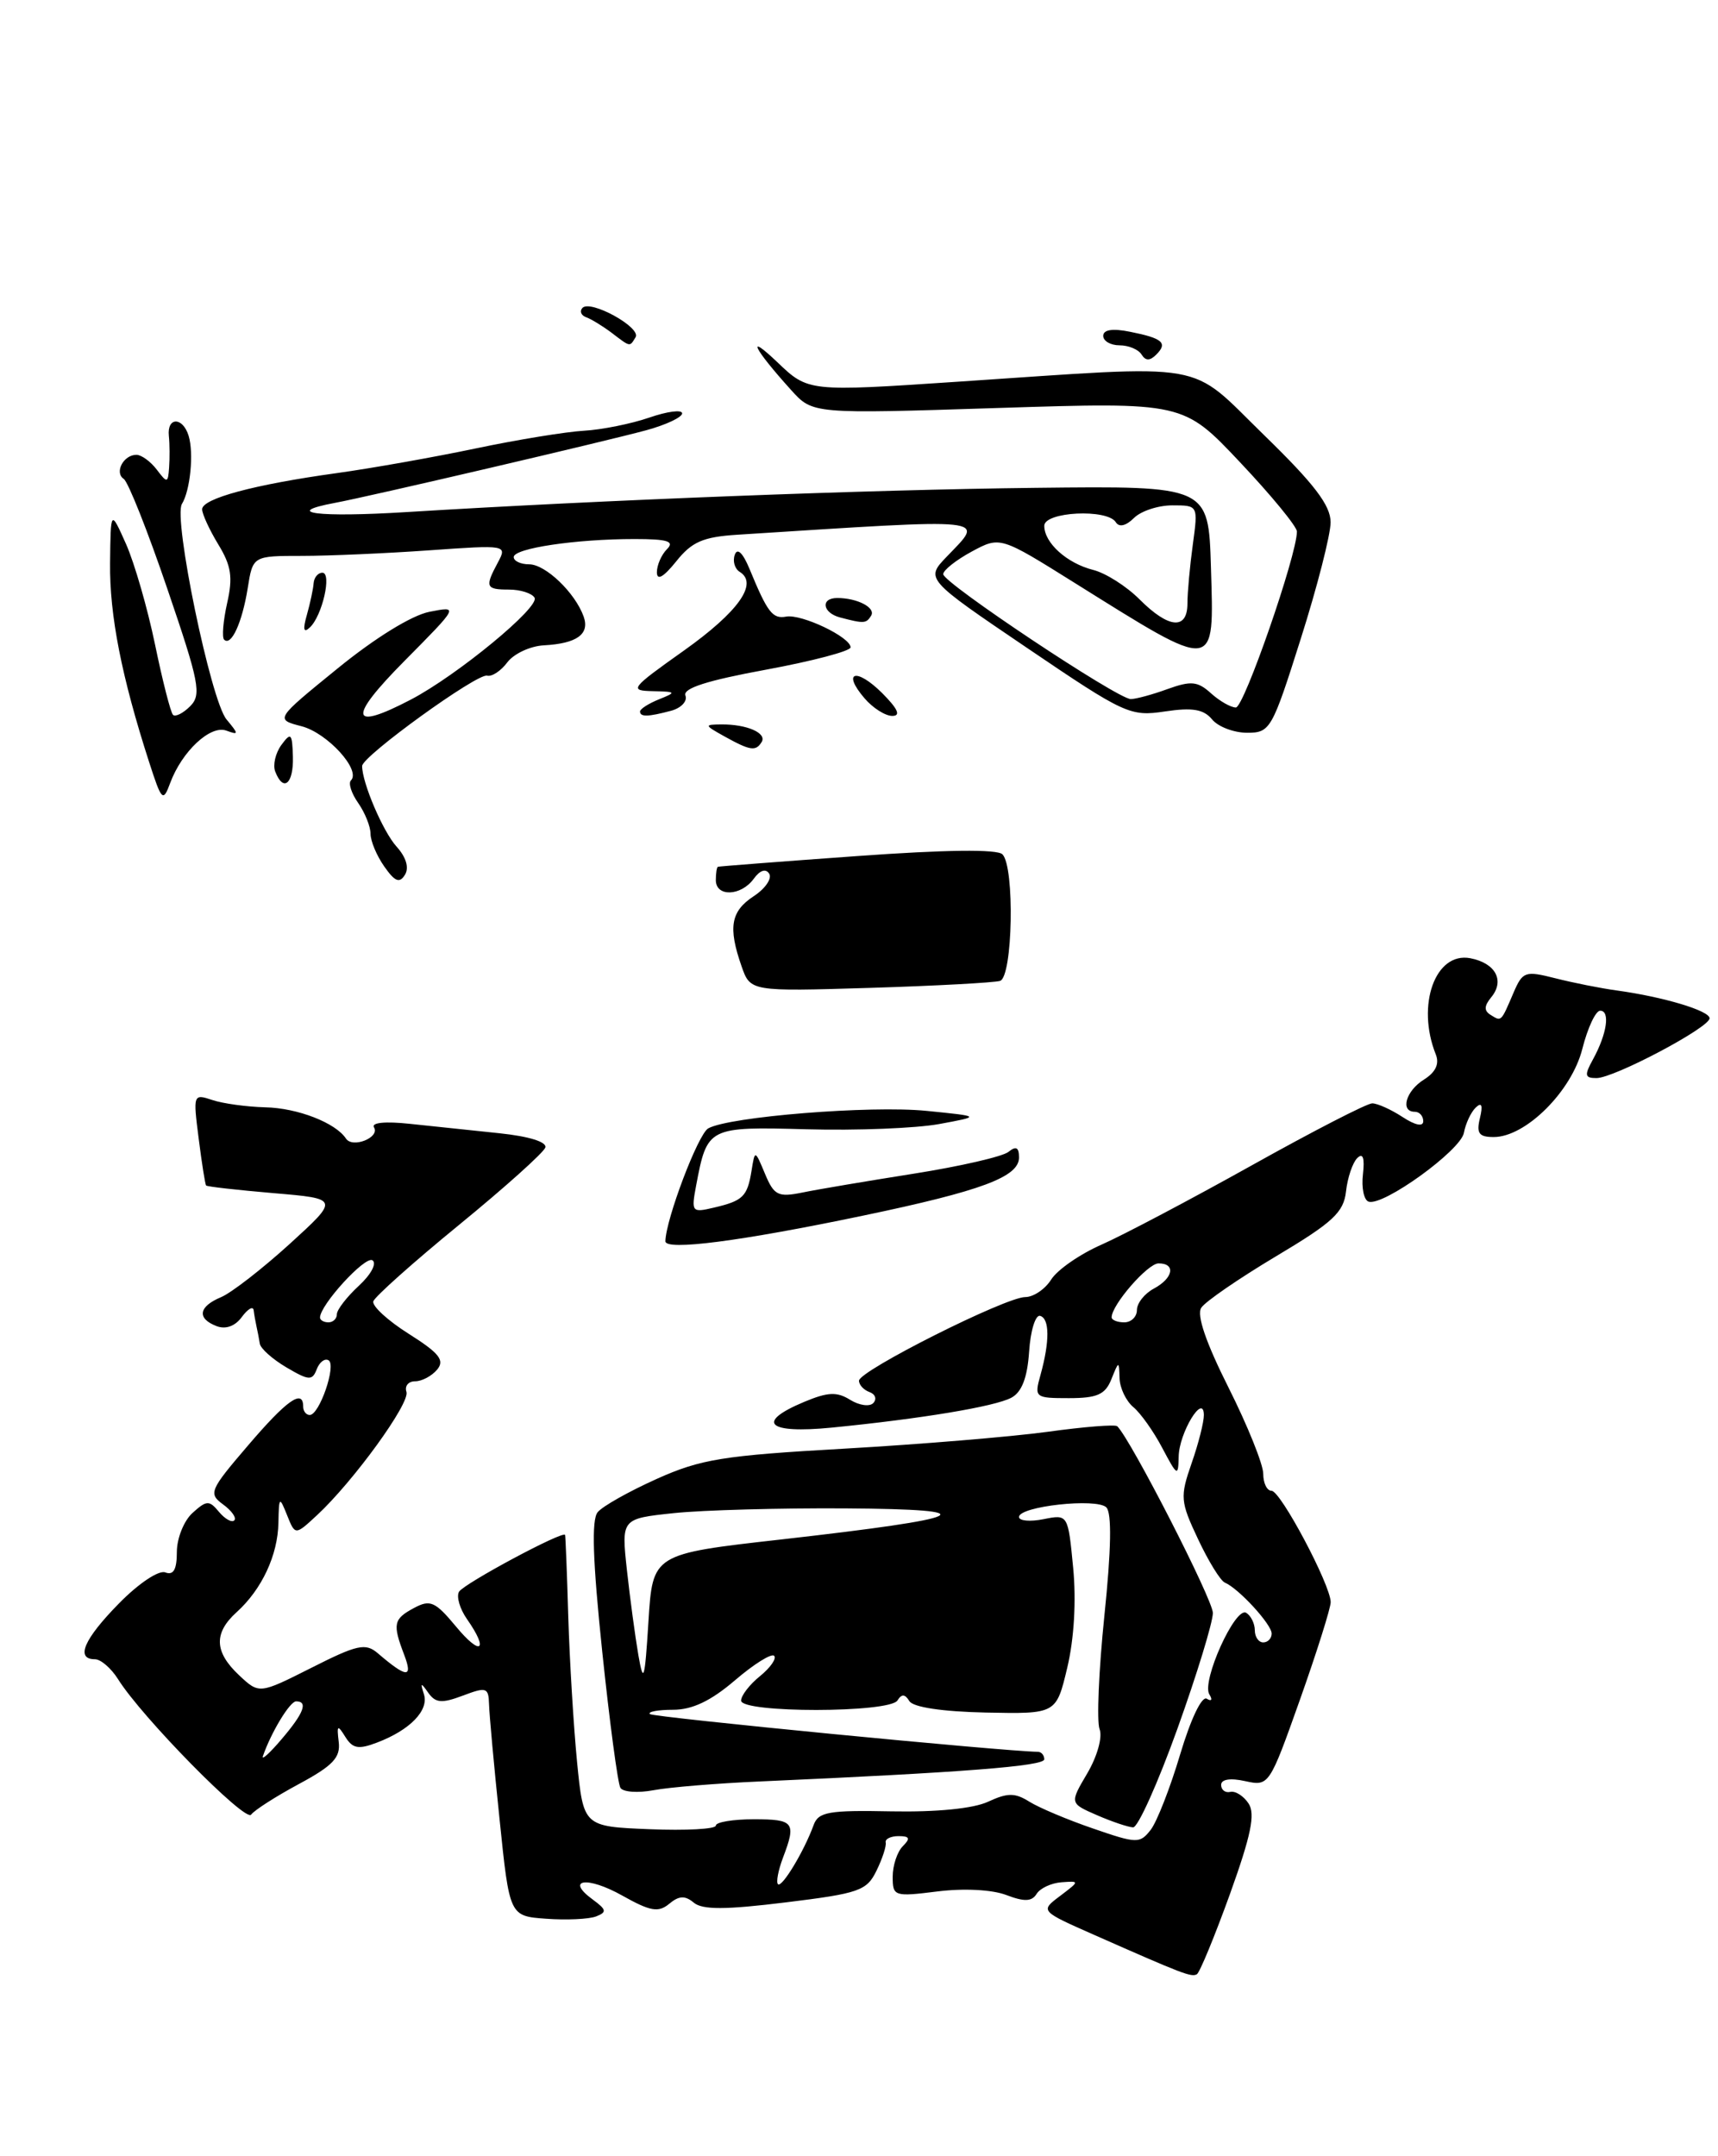 <?xml version="1.0" encoding="UTF-8" standalone="no"?>
<!DOCTYPE svg PUBLIC "-//W3C//DTD SVG 1.1//EN" "http://www.w3.org/Graphics/SVG/1.1/DTD/svg11.dtd" >
<svg xmlns="http://www.w3.org/2000/svg" xmlns:xlink="http://www.w3.org/1999/xlink" version="1.1" viewBox="0 0 204 256">
 <g >
 <path fill="currentColor"
d=" M 146.04 224.90 C 148.55 217.92 149.08 215.37 148.26 214.13 C 147.67 213.23 146.69 212.61 146.09 212.75 C 145.49 212.89 145.00 212.51 145.00 211.92 C 145.00 211.25 146.09 211.08 147.85 211.47 C 150.68 212.09 150.73 212.02 154.36 201.80 C 156.37 196.13 158.01 190.92 158.01 190.22 C 157.99 188.16 152.06 177.00 150.99 177.00 C 150.44 177.00 150.00 176.09 150.00 174.98 C 150.00 173.87 148.15 169.27 145.89 164.77 C 143.20 159.42 142.07 156.13 142.64 155.27 C 143.11 154.54 147.10 151.80 151.50 149.17 C 158.28 145.13 159.55 143.95 159.83 141.45 C 160.01 139.83 160.61 138.05 161.16 137.50 C 161.84 136.83 162.06 137.46 161.84 139.41 C 161.65 141.01 161.95 142.48 162.51 142.67 C 164.23 143.25 173.46 136.59 173.83 134.49 C 174.03 133.40 174.66 132.05 175.23 131.50 C 175.94 130.82 176.10 131.21 175.73 132.75 C 175.29 134.56 175.61 135.00 177.37 135.00 C 181.16 135.00 186.62 129.57 187.89 124.53 C 188.52 122.04 189.47 120.00 190.01 120.00 C 191.22 120.00 190.81 122.75 189.17 125.75 C 188.11 127.67 188.17 128.00 189.57 128.00 C 191.66 128.00 203.00 122.00 203.00 120.90 C 203.00 120.00 197.52 118.36 192.00 117.60 C 190.07 117.34 186.78 116.68 184.69 116.15 C 181.10 115.24 180.81 115.34 179.73 117.84 C 178.22 121.37 178.29 121.30 177.02 120.51 C 176.20 120.01 176.22 119.45 177.06 118.42 C 178.71 116.44 177.60 114.35 174.59 113.77 C 170.43 112.98 168.15 119.33 170.49 125.19 C 170.94 126.32 170.47 127.31 169.08 128.18 C 166.93 129.52 166.23 132.00 168.00 132.00 C 168.55 132.00 169.00 132.50 169.00 133.12 C 169.00 133.80 168.05 133.61 166.54 132.62 C 165.18 131.73 163.56 131.00 162.94 131.00 C 162.32 131.00 155.89 134.31 148.66 138.35 C 141.42 142.39 133.39 146.63 130.81 147.77 C 128.23 148.90 125.54 150.77 124.82 151.92 C 124.10 153.06 122.72 154.00 121.74 154.00 C 119.41 154.00 102.00 162.75 102.00 163.93 C 102.00 164.43 102.56 165.03 103.25 165.28 C 103.94 165.53 104.14 166.11 103.70 166.58 C 103.27 167.04 102.03 166.87 100.95 166.20 C 99.38 165.22 98.30 165.27 95.50 166.44 C 89.66 168.88 91.11 170.25 98.75 169.50 C 109.38 168.45 118.13 167.00 120.09 165.95 C 121.33 165.29 121.99 163.58 122.20 160.48 C 122.36 158.00 122.95 156.09 123.50 156.23 C 124.64 156.54 124.66 159.25 123.55 163.25 C 122.80 165.93 122.89 166.00 126.92 166.00 C 130.28 166.00 131.24 165.58 131.97 163.75 C 132.86 161.54 132.87 161.54 132.94 163.63 C 132.97 164.80 133.71 166.34 134.57 167.06 C 135.43 167.77 136.99 169.96 138.02 171.93 C 139.80 175.29 139.91 175.35 139.96 172.94 C 140.00 170.13 142.92 165.32 142.95 168.00 C 142.96 168.82 142.31 171.41 141.49 173.74 C 140.11 177.72 140.15 178.27 142.26 182.74 C 143.49 185.36 144.92 187.68 145.44 187.90 C 147.08 188.59 151.00 192.86 151.00 193.95 C 151.00 194.53 150.55 195.00 150.00 195.00 C 149.45 195.00 149.00 194.35 149.00 193.56 C 149.00 192.77 148.54 191.83 147.98 191.49 C 146.68 190.69 142.65 199.62 143.60 201.17 C 144.00 201.81 143.87 202.04 143.30 201.69 C 142.71 201.32 141.39 204.10 140.14 208.28 C 138.96 212.25 137.38 216.29 136.64 217.25 C 135.35 218.90 135.01 218.90 129.80 217.10 C 126.79 216.07 123.38 214.63 122.24 213.92 C 120.52 212.84 119.65 212.84 117.32 213.92 C 115.57 214.73 111.23 215.16 105.88 215.06 C 98.39 214.91 97.18 215.12 96.61 216.69 C 95.49 219.78 92.84 224.17 92.38 223.71 C 92.14 223.47 92.41 222.06 92.97 220.57 C 94.57 216.36 94.30 216.00 89.50 216.00 C 87.03 216.00 85.00 216.34 85.00 216.75 C 85.00 217.16 81.47 217.36 77.14 217.18 C 69.28 216.86 69.28 216.86 68.52 209.18 C 68.11 204.96 67.64 197.22 67.48 192.00 C 67.33 186.78 67.15 182.38 67.10 182.24 C 66.89 181.69 55.12 188.00 54.51 188.98 C 54.17 189.54 54.59 191.00 55.44 192.22 C 58.09 196.00 57.10 196.69 54.15 193.12 C 51.68 190.15 51.09 189.88 49.17 190.91 C 46.72 192.22 46.59 192.80 48.00 196.49 C 49.06 199.28 48.29 199.23 44.85 196.28 C 43.41 195.05 42.42 195.26 36.99 198.01 C 30.78 201.14 30.78 201.14 28.39 198.90 C 25.44 196.13 25.36 193.89 28.10 191.41 C 31.09 188.71 32.99 184.64 33.06 180.80 C 33.12 177.67 33.18 177.63 34.09 179.90 C 35.05 182.30 35.05 182.30 37.64 179.90 C 41.98 175.87 48.72 166.58 48.26 165.25 C 48.03 164.56 48.49 164.00 49.29 164.00 C 50.10 164.00 51.27 163.37 51.91 162.61 C 52.83 161.50 52.17 160.66 48.53 158.36 C 46.04 156.79 44.15 155.05 44.33 154.50 C 44.51 153.95 49.09 149.86 54.52 145.42 C 59.95 140.98 64.55 136.85 64.75 136.25 C 64.97 135.59 62.84 134.92 59.31 134.55 C 56.11 134.22 51.32 133.71 48.66 133.43 C 45.76 133.12 44.06 133.28 44.41 133.85 C 45.15 135.05 41.86 136.37 41.08 135.18 C 39.85 133.31 35.33 131.55 31.50 131.47 C 29.30 131.41 26.47 131.03 25.20 130.60 C 22.95 129.85 22.92 129.93 23.59 135.17 C 23.96 138.10 24.36 140.61 24.47 140.75 C 24.58 140.89 28.18 141.29 32.48 141.66 C 40.29 142.32 40.29 142.32 34.40 147.69 C 31.15 150.64 27.49 153.49 26.25 154.01 C 23.57 155.13 23.35 156.54 25.72 157.45 C 26.80 157.86 27.92 157.46 28.72 156.36 C 29.43 155.40 30.05 155.04 30.12 155.56 C 30.18 156.08 30.34 156.95 30.46 157.50 C 30.59 158.05 30.76 158.97 30.85 159.53 C 30.93 160.10 32.35 161.37 34.01 162.35 C 36.68 163.92 37.08 163.95 37.61 162.57 C 37.94 161.71 38.57 161.24 39.02 161.51 C 39.96 162.09 37.93 168.00 36.78 168.00 C 36.35 168.00 36.00 167.55 36.00 167.00 C 36.00 164.85 34.05 166.23 29.44 171.63 C 24.89 176.94 24.73 177.33 26.49 178.62 C 27.52 179.37 28.11 180.22 27.82 180.51 C 27.53 180.81 26.71 180.35 26.00 179.50 C 24.84 178.10 24.53 178.12 22.86 179.63 C 21.84 180.55 21.00 182.64 21.00 184.26 C 21.00 186.35 20.60 187.06 19.63 186.69 C 18.86 186.39 16.45 188.00 14.13 190.37 C 9.96 194.61 8.93 197.00 11.27 197.00 C 11.97 197.00 13.20 198.07 14.02 199.37 C 16.82 203.86 29.14 216.39 29.82 215.45 C 30.19 214.93 32.75 213.29 35.50 211.81 C 39.53 209.64 40.45 208.67 40.22 206.81 C 39.98 204.81 40.08 204.73 41.00 206.21 C 41.87 207.61 42.56 207.74 44.78 206.89 C 48.68 205.41 50.95 203.07 50.34 201.16 C 49.89 199.75 49.97 199.72 50.86 200.99 C 51.72 202.20 52.46 202.26 54.96 201.32 C 57.76 200.26 58.01 200.35 58.07 202.34 C 58.10 203.53 58.66 209.68 59.32 216.00 C 60.50 227.50 60.50 227.50 64.86 227.81 C 67.26 227.99 69.92 227.86 70.77 227.54 C 72.08 227.03 72.03 226.74 70.41 225.55 C 67.05 223.10 69.73 222.72 73.89 225.06 C 77.22 226.93 78.18 227.10 79.46 226.04 C 80.62 225.07 81.34 225.03 82.38 225.90 C 83.41 226.76 86.13 226.75 93.29 225.87 C 102.02 224.80 102.92 224.49 104.08 222.10 C 104.78 220.67 105.27 219.16 105.17 218.75 C 105.08 218.34 105.77 218.00 106.70 218.00 C 108.02 218.00 108.13 218.27 107.20 219.20 C 106.54 219.86 106.00 221.49 106.00 222.82 C 106.00 225.15 106.18 225.21 111.31 224.57 C 114.42 224.18 117.80 224.35 119.48 224.99 C 121.63 225.81 122.52 225.78 123.09 224.86 C 123.50 224.19 124.83 223.57 126.04 223.48 C 128.22 223.32 128.22 223.33 125.87 225.11 C 123.50 226.89 123.50 226.89 130.00 229.76 C 140.52 234.41 141.47 234.77 142.12 234.40 C 142.46 234.20 144.22 229.93 146.04 224.90 Z  M 139.81 205.25 C 142.13 198.79 144.02 192.60 144.02 191.50 C 144.00 189.90 134.32 170.99 132.67 169.34 C 132.44 169.10 128.70 169.40 124.37 170.00 C 120.04 170.59 109.17 171.49 100.21 172.00 C 85.88 172.81 83.21 173.24 77.98 175.59 C 74.71 177.06 71.55 178.83 70.97 179.54 C 70.22 180.44 70.38 185.28 71.51 196.09 C 72.39 204.49 73.36 211.77 73.67 212.27 C 73.98 212.77 75.74 212.90 77.60 212.55 C 79.45 212.20 85.14 211.73 90.23 211.51 C 114.37 210.44 124.00 209.69 124.00 208.88 C 124.00 208.40 123.66 208.00 123.25 207.99 C 119.13 207.93 77.55 203.89 77.17 203.51 C 76.89 203.23 78.13 203.00 79.92 203.00 C 82.20 203.00 84.41 201.95 87.26 199.51 C 89.51 197.58 91.61 196.27 91.92 196.59 C 92.24 196.91 91.49 197.99 90.25 199.00 C 89.01 200.00 88.00 201.31 88.00 201.91 C 88.00 203.40 105.64 203.39 106.57 201.89 C 107.06 201.10 107.46 201.12 107.98 201.97 C 108.43 202.70 111.89 203.22 117.06 203.33 C 125.42 203.50 125.42 203.50 126.73 198.00 C 127.54 194.60 127.81 190.07 127.43 186.14 C 126.82 179.79 126.82 179.79 123.91 180.37 C 122.31 180.69 121.00 180.57 121.00 180.11 C 121.00 178.84 130.23 177.83 131.37 178.97 C 132.03 179.63 131.95 184.00 131.14 191.80 C 130.47 198.31 130.21 204.39 130.57 205.31 C 130.93 206.25 130.29 208.53 129.11 210.54 C 127.01 214.10 127.01 214.10 130.25 215.51 C 132.04 216.29 133.97 216.94 134.55 216.96 C 135.12 216.98 137.49 211.71 139.81 205.25 Z  M 118.75 116.46 C 120.26 115.98 120.51 102.91 119.03 101.43 C 118.41 100.81 112.29 100.88 101.78 101.64 C 92.83 102.28 85.39 102.86 85.25 102.91 C 85.11 102.96 85.00 103.67 85.00 104.50 C 85.00 106.51 87.98 106.41 89.49 104.35 C 90.24 103.31 90.94 103.09 91.34 103.74 C 91.69 104.31 90.86 105.52 89.49 106.41 C 86.77 108.20 86.44 110.10 88.05 114.71 C 89.10 117.72 89.10 117.72 103.30 117.29 C 111.11 117.05 118.06 116.67 118.75 116.46 Z  M 79.01 147.37 C 79.06 144.76 82.90 134.63 84.10 133.97 C 86.62 132.57 103.36 131.23 110.00 131.89 C 116.50 132.54 116.50 132.54 111.50 133.46 C 108.75 133.96 101.70 134.24 95.84 134.08 C 84.06 133.76 83.98 133.80 82.66 140.76 C 82.07 143.90 82.15 144.00 84.77 143.38 C 88.23 142.57 88.74 142.07 89.24 139.00 C 89.64 136.50 89.64 136.50 90.84 139.37 C 91.91 141.93 92.39 142.17 95.27 141.59 C 97.05 141.22 103.00 140.22 108.50 139.35 C 114.00 138.48 119.06 137.32 119.75 136.76 C 120.65 136.03 121.00 136.22 121.00 137.43 C 121.00 139.73 116.57 141.39 102.49 144.33 C 87.96 147.37 78.99 148.53 79.01 147.37 Z  M 45.63 102.88 C 44.73 101.60 44.00 99.86 44.00 99.00 C 44.00 98.14 43.34 96.50 42.54 95.35 C 41.73 94.20 41.34 92.99 41.67 92.66 C 42.90 91.44 38.88 87.03 35.82 86.23 C 32.65 85.41 32.65 85.41 40.08 79.37 C 44.53 75.74 48.90 73.05 50.99 72.64 C 54.49 71.95 54.49 71.95 48.02 78.48 C 41.26 85.30 41.52 86.86 48.79 83.06 C 54.31 80.17 64.15 72.06 63.47 70.96 C 63.15 70.43 61.78 70.00 60.44 70.00 C 57.68 70.00 57.55 69.70 59.12 66.78 C 60.23 64.70 60.16 64.69 50.97 65.34 C 45.87 65.70 39.07 66.00 35.86 66.00 C 30.02 66.00 30.02 66.00 29.41 69.86 C 28.75 73.94 27.45 76.78 26.61 75.94 C 26.34 75.67 26.50 73.72 26.97 71.61 C 27.67 68.54 27.46 67.16 25.92 64.64 C 24.87 62.91 24.01 61.04 24.00 60.47 C 24.00 59.19 30.17 57.53 40.00 56.17 C 44.12 55.60 51.55 54.28 56.50 53.24 C 61.45 52.20 67.23 51.26 69.35 51.14 C 71.46 51.02 74.95 50.32 77.10 49.58 C 79.24 48.84 81.00 48.61 81.00 49.08 C 81.00 49.54 79.09 50.44 76.75 51.08 C 71.81 52.42 43.80 58.96 39.75 59.71 C 33.42 60.90 37.76 61.45 48.25 60.80 C 71.62 59.36 103.21 58.14 123.00 57.92 C 143.50 57.69 143.50 57.69 143.79 67.35 C 144.16 79.88 144.61 79.83 127.63 69.22 C 118.76 63.67 118.76 63.67 115.38 65.49 C 113.52 66.50 112.00 67.70 112.00 68.17 C 112.00 69.21 132.72 83.00 134.27 83.00 C 134.87 83.00 136.84 82.47 138.64 81.81 C 141.43 80.81 142.21 80.88 143.79 82.31 C 144.82 83.24 146.15 84.00 146.75 84.00 C 147.72 84.00 154.00 65.89 154.00 63.11 C 154.00 62.52 150.96 58.82 147.25 54.89 C 140.51 47.74 140.51 47.74 118.50 48.44 C 96.50 49.15 96.50 49.15 93.95 46.32 C 89.49 41.39 88.49 39.37 92.30 43.00 C 95.97 46.51 95.97 46.51 113.74 45.32 C 144.10 43.30 140.94 42.74 150.11 51.67 C 156.06 57.46 158.00 60.00 158.00 62.01 C 158.00 63.47 156.41 69.69 154.46 75.83 C 151.05 86.61 150.83 87.00 148.09 87.00 C 146.52 87.00 144.65 86.29 143.93 85.42 C 142.93 84.21 141.60 83.98 138.33 84.47 C 134.20 85.09 133.57 84.80 121.96 76.93 C 109.87 68.74 109.87 68.74 112.44 66.07 C 116.90 61.41 118.16 61.54 87.53 63.49 C 83.48 63.75 82.14 64.33 80.29 66.66 C 78.78 68.53 78.01 68.97 78.00 67.95 C 78.00 67.10 78.54 65.86 79.20 65.20 C 80.13 64.27 79.28 64.00 75.34 64.00 C 68.36 64.00 61.00 65.10 61.00 66.14 C 61.00 66.61 61.82 67.00 62.83 67.00 C 64.78 67.00 68.31 70.39 69.31 73.22 C 70.04 75.30 68.49 76.41 64.57 76.62 C 62.95 76.71 61.01 77.62 60.24 78.64 C 59.48 79.66 58.40 80.37 57.84 80.22 C 56.68 79.90 43.00 89.79 43.00 90.95 C 43.00 92.94 45.47 98.72 47.09 100.52 C 48.23 101.78 48.60 103.03 48.08 103.87 C 47.44 104.90 46.89 104.68 45.63 102.88 Z  M 141.00 71.64 C 141.00 70.34 141.29 67.19 141.64 64.64 C 142.27 60.00 142.27 60.00 139.21 60.00 C 137.52 60.00 135.46 60.68 134.64 61.51 C 133.70 62.44 132.89 62.63 132.50 62.01 C 131.50 60.38 124.00 60.75 124.00 62.43 C 124.00 64.46 126.69 66.88 129.82 67.67 C 131.29 68.04 133.77 69.61 135.32 71.17 C 138.79 74.64 141.00 74.82 141.00 71.64 Z  M 17.70 90.46 C 14.44 80.36 13.00 73.04 13.07 66.86 C 13.14 60.50 13.14 60.50 14.97 64.60 C 15.97 66.86 17.52 72.23 18.41 76.53 C 19.30 80.84 20.26 84.59 20.54 84.87 C 20.82 85.15 21.74 84.69 22.58 83.85 C 23.95 82.48 23.67 81.05 19.87 69.91 C 17.55 63.09 15.22 57.21 14.69 56.86 C 13.56 56.10 14.66 54.00 16.20 54.00 C 16.79 54.00 17.88 54.79 18.61 55.75 C 19.85 57.39 19.95 57.38 20.08 55.50 C 20.16 54.40 20.15 52.71 20.05 51.75 C 19.82 49.48 21.71 49.48 22.40 51.75 C 23.03 53.83 22.59 58.23 21.60 59.84 C 20.55 61.53 25.03 83.19 26.90 85.42 C 28.37 87.19 28.37 87.29 26.86 86.74 C 24.97 86.06 21.60 89.22 20.21 92.96 C 19.36 95.27 19.20 95.11 17.70 90.46 Z  M 32.68 91.60 C 32.38 90.83 32.71 89.41 33.41 88.45 C 34.55 86.90 34.70 87.05 34.78 89.85 C 34.87 93.08 33.64 94.10 32.68 91.60 Z  M 86.00 87.42 C 83.62 86.09 83.60 86.03 85.67 86.01 C 88.70 85.99 91.09 87.04 90.44 88.10 C 89.74 89.23 89.10 89.14 86.00 87.42 Z  M 76.00 84.47 C 76.00 84.18 77.01 83.53 78.25 83.03 C 80.35 82.19 80.30 82.12 77.51 82.06 C 74.67 82.00 74.87 81.74 81.20 77.25 C 87.68 72.64 90.07 69.28 87.84 67.90 C 87.24 67.53 86.98 66.62 87.25 65.87 C 87.55 65.01 88.20 65.63 88.98 67.50 C 91.14 72.74 91.73 73.51 93.36 73.21 C 95.19 72.88 101.00 75.65 101.00 76.86 C 101.00 77.30 96.48 78.49 90.96 79.51 C 83.99 80.79 81.06 81.72 81.39 82.58 C 81.65 83.25 80.88 84.07 79.68 84.39 C 76.94 85.12 76.00 85.14 76.00 84.47 Z  M 102.65 82.90 C 99.93 79.73 101.68 79.23 104.76 82.30 C 106.63 84.18 106.99 85.00 105.95 85.00 C 105.12 85.00 103.64 84.06 102.65 82.90 Z  M 36.44 73.00 C 36.83 71.62 37.19 69.94 37.24 69.25 C 37.29 68.56 37.76 68.00 38.28 68.00 C 39.43 68.00 38.27 73.12 36.79 74.50 C 36.05 75.20 35.94 74.75 36.44 73.00 Z  M 99.75 73.31 C 97.66 72.76 97.40 71.00 99.42 71.00 C 101.81 71.00 104.02 72.16 103.44 73.10 C 102.86 74.04 102.60 74.06 99.75 73.31 Z  M 135.55 42.09 C 135.18 41.49 134.01 41.00 132.94 41.00 C 131.87 41.00 131.00 40.49 131.00 39.88 C 131.00 39.14 132.11 38.97 134.18 39.39 C 138.05 40.16 138.69 40.71 137.30 42.10 C 136.54 42.86 136.03 42.86 135.55 42.09 Z  M 72.61 39.50 C 71.57 38.72 70.22 37.89 69.61 37.67 C 69.00 37.45 68.80 36.95 69.16 36.56 C 70.10 35.54 76.18 38.89 75.47 40.04 C 74.75 41.21 74.90 41.24 72.61 39.50 Z  M 31.22 208.50 C 32.19 205.69 34.42 202.00 35.16 202.00 C 36.61 202.00 36.08 203.40 33.43 206.50 C 32.03 208.15 31.03 209.05 31.22 208.50 Z  M 38.00 156.43 C 38.00 154.94 43.34 149.10 44.22 149.63 C 44.77 149.98 44.07 151.31 42.61 152.66 C 41.17 153.99 40.00 155.51 40.00 156.04 C 40.00 156.57 39.55 157.00 39.00 157.00 C 38.45 157.00 38.00 156.74 38.00 156.43 Z  M 132.00 156.40 C 132.00 154.93 136.28 150.00 137.57 150.00 C 139.65 150.00 139.32 151.76 137.00 153.00 C 135.90 153.59 135.00 154.73 135.00 155.54 C 135.00 156.34 134.32 157.00 133.50 157.00 C 132.68 157.00 132.00 156.73 132.00 156.40 Z  M 75.80 196.50 C 75.42 194.30 74.81 189.76 74.44 186.40 C 73.78 180.31 73.78 180.31 80.03 179.65 C 83.48 179.29 92.64 179.04 100.40 179.09 C 117.46 179.20 115.31 180.23 92.75 182.78 C 77.50 184.50 77.50 184.50 77.00 192.50 C 76.56 199.51 76.41 200.00 75.80 196.50 Z "/>
</g>
</svg>